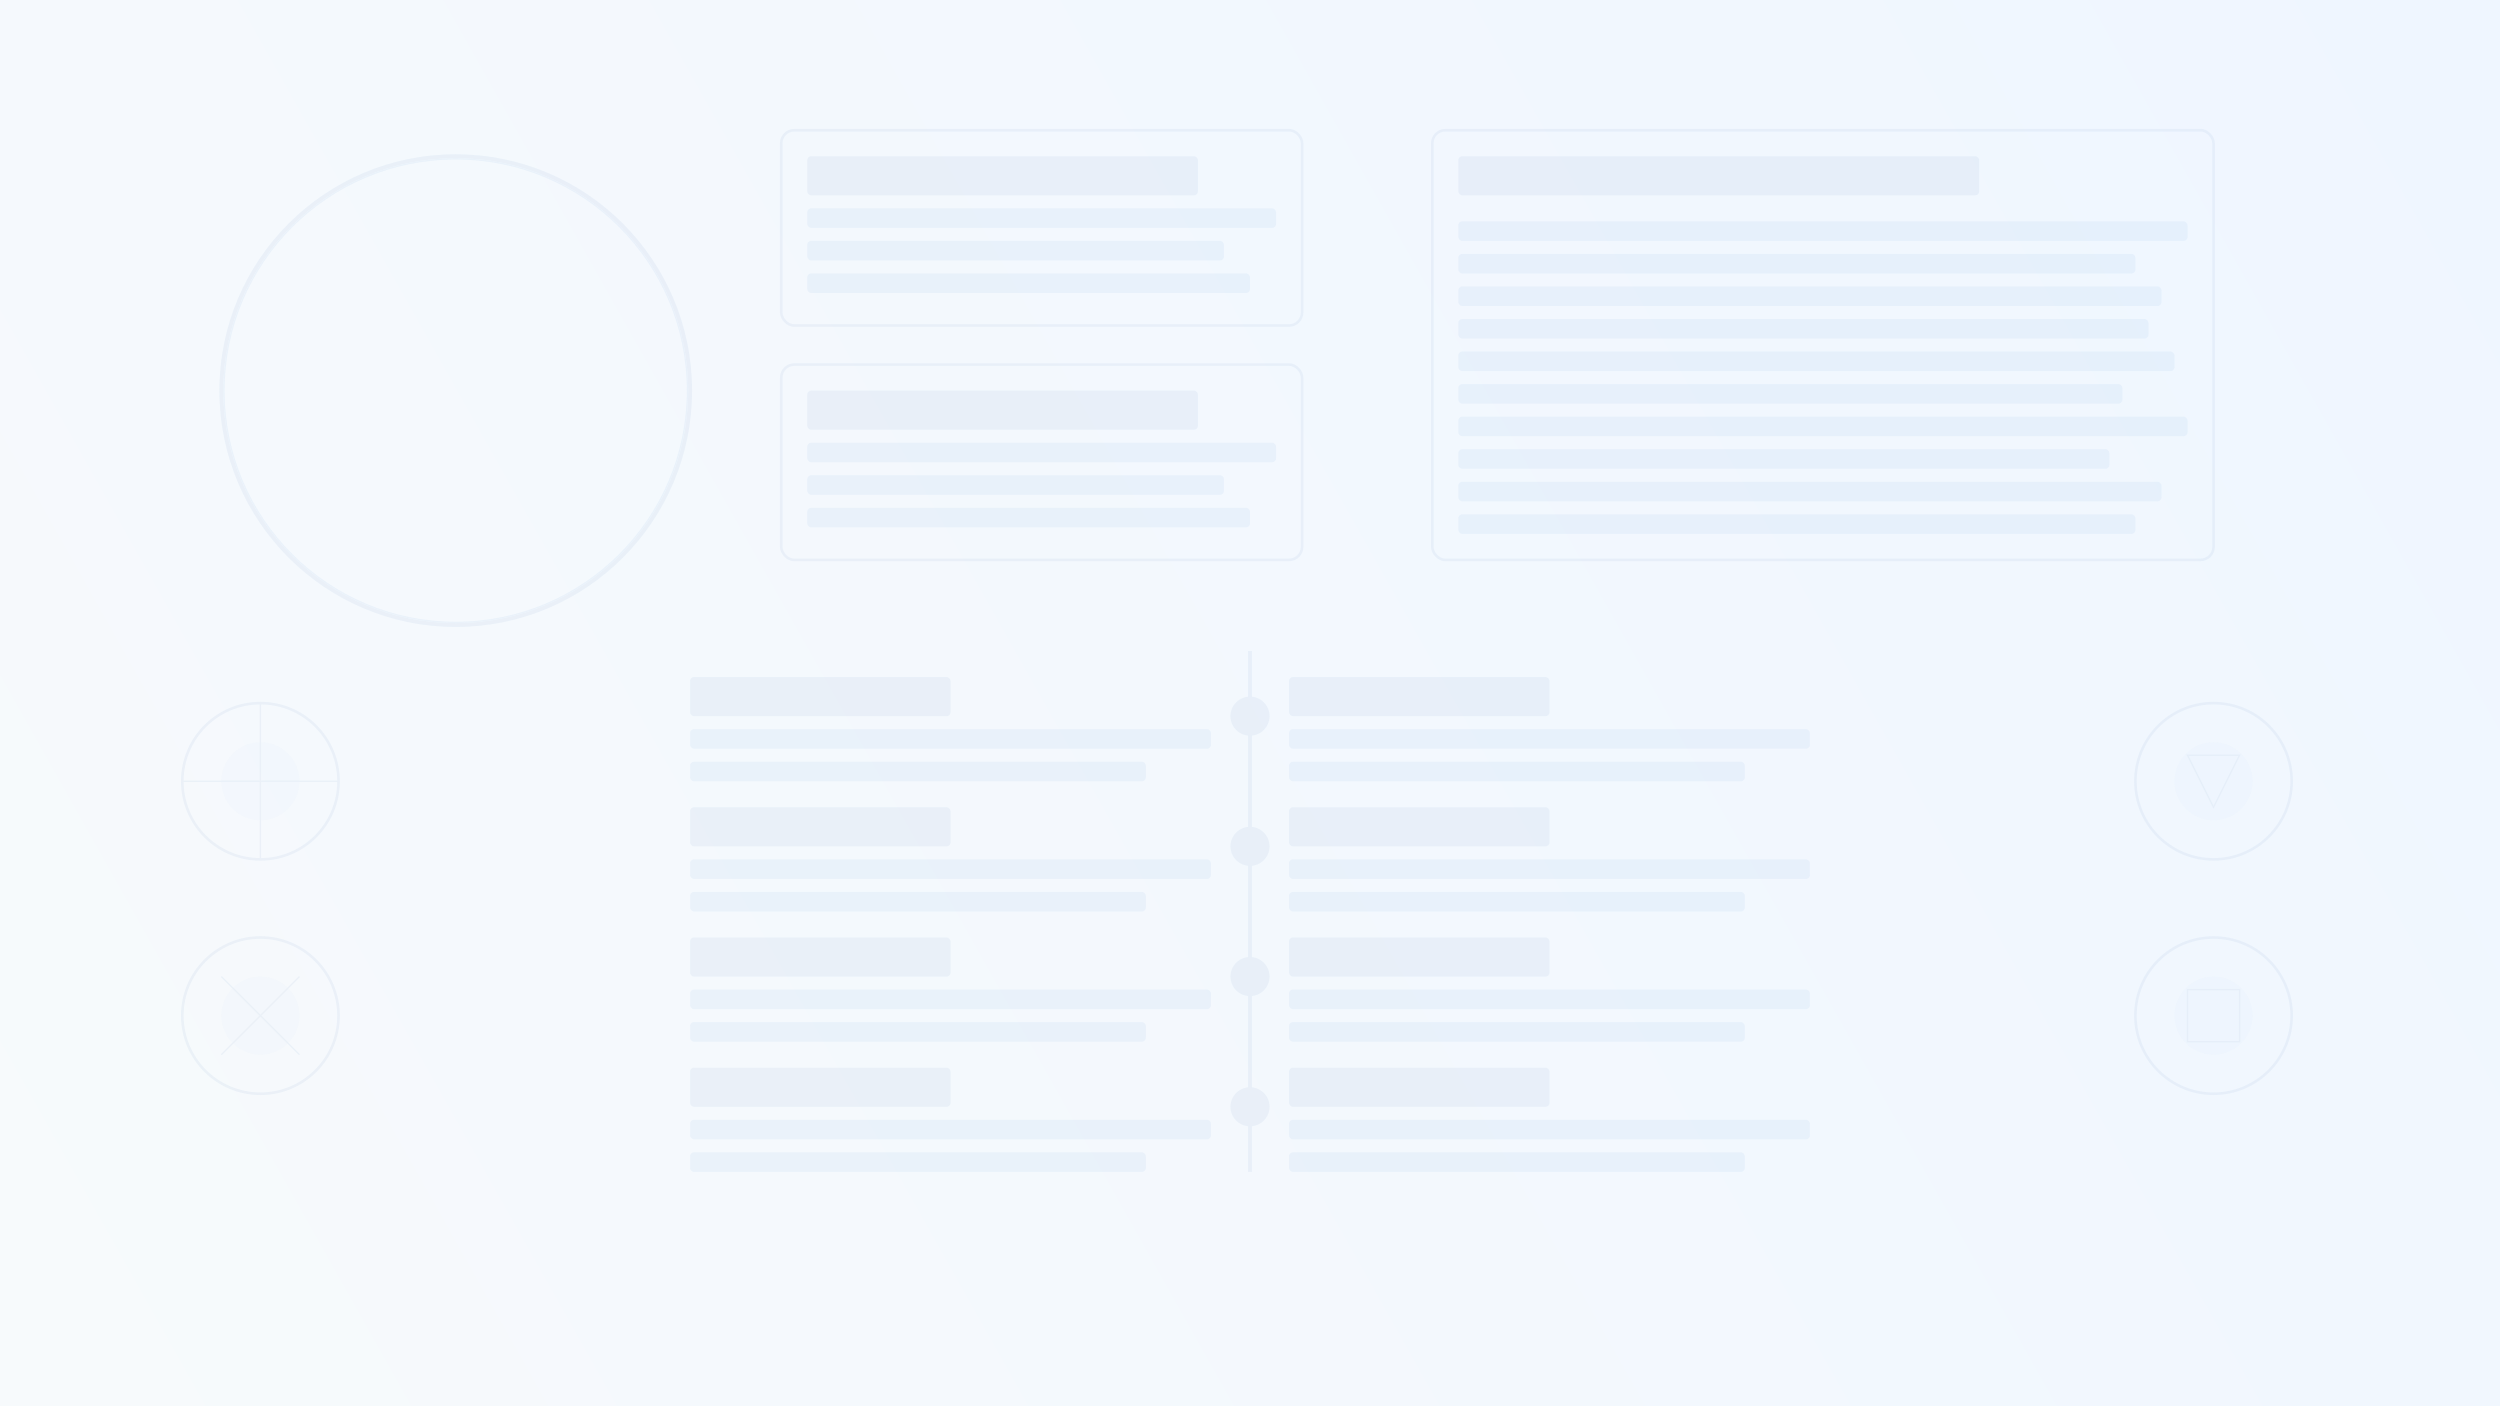 <?xml version="1.0" encoding="UTF-8"?>
<svg width="1920" height="1080" viewBox="0 0 1920 1080" fill="none" xmlns="http://www.w3.org/2000/svg">
  <rect x="0" y="0" width="1920" height="1080" fill="#333333" stroke="none"/>
  <!-- Subtle gradient background -->
  <rect width="1920" height="1080" fill="url(#about-gradient)" />
  
  <!-- About abstract elements -->
  <g opacity="0.06">
    <!-- Personal profile pattern -->
    <circle cx="350" cy="300" r="180" stroke="#2B6CB0" stroke-width="3" fill="none" />
    <circle cx="350" cy="300" r="178" stroke="#3182CE" stroke-width="1" fill="none" />
    
    <!-- Educational pattern -->
    <rect x="600" y="100" width="400" height="150" rx="10" stroke="#2B6CB0" stroke-width="2" fill="none" />
    <rect x="620" y="120" width="300" height="30" rx="3" fill="#2B6CB0" />
    <rect x="620" y="160" width="360" height="15" rx="3" fill="#3182CE" />
    <rect x="620" y="185" width="320" height="15" rx="3" fill="#3182CE" />
    <rect x="620" y="210" width="340" height="15" rx="3" fill="#3182CE" />
    
    <rect x="600" y="280" width="400" height="150" rx="10" stroke="#2B6CB0" stroke-width="2" fill="none" />
    <rect x="620" y="300" width="300" height="30" rx="3" fill="#2B6CB0" />
    <rect x="620" y="340" width="360" height="15" rx="3" fill="#3182CE" />
    <rect x="620" y="365" width="320" height="15" rx="3" fill="#3182CE" />
    <rect x="620" y="390" width="340" height="15" rx="3" fill="#3182CE" />
    
    <!-- Professional profile pattern -->
    <rect x="1100" y="100" width="600" height="330" rx="10" stroke="#2B6CB0" stroke-width="2" fill="none" />
    <rect x="1120" y="120" width="400" height="30" rx="3" fill="#2B6CB0" />
    <rect x="1120" y="170" width="560" height="15" rx="3" fill="#3182CE" />
    <rect x="1120" y="195" width="520" height="15" rx="3" fill="#3182CE" />
    <rect x="1120" y="220" width="540" height="15" rx="3" fill="#3182CE" />
    <rect x="1120" y="245" width="530" height="15" rx="3" fill="#3182CE" />
    <rect x="1120" y="270" width="550" height="15" rx="3" fill="#3182CE" />
    <rect x="1120" y="295" width="510" height="15" rx="3" fill="#3182CE" />
    <rect x="1120" y="320" width="560" height="15" rx="3" fill="#3182CE" />
    <rect x="1120" y="345" width="500" height="15" rx="3" fill="#3182CE" />
    <rect x="1120" y="370" width="540" height="15" rx="3" fill="#3182CE" />
    <rect x="1120" y="395" width="520" height="15" rx="3" fill="#3182CE" />
    
    <!-- Timeline element pattern -->
    <line x1="960" y1="500" x2="960" y2="900" stroke="#2B6CB0" stroke-width="3" />
    
    <circle cx="960" cy="550" r="15" fill="#2B6CB0" />
    <rect x="990" y="520" width="200" height="30" rx="3" fill="#2B6CB0" />
    <rect x="990" y="560" width="400" height="15" rx="3" fill="#3182CE" />
    <rect x="990" y="585" width="350" height="15" rx="3" fill="#3182CE" />
    
    <circle cx="960" cy="650" r="15" fill="#2B6CB0" />
    <rect x="990" y="620" width="200" height="30" rx="3" fill="#2B6CB0" />
    <rect x="990" y="660" width="400" height="15" rx="3" fill="#3182CE" />
    <rect x="990" y="685" width="350" height="15" rx="3" fill="#3182CE" />
    
    <circle cx="960" cy="750" r="15" fill="#2B6CB0" />
    <rect x="990" y="720" width="200" height="30" rx="3" fill="#2B6CB0" />
    <rect x="990" y="760" width="400" height="15" rx="3" fill="#3182CE" />
    <rect x="990" y="785" width="350" height="15" rx="3" fill="#3182CE" />
    
    <circle cx="960" cy="850" r="15" fill="#2B6CB0" />
    <rect x="990" y="820" width="200" height="30" rx="3" fill="#2B6CB0" />
    <rect x="990" y="860" width="400" height="15" rx="3" fill="#3182CE" />
    <rect x="990" y="885" width="350" height="15" rx="3" fill="#3182CE" />
    
    <rect x="530" y="520" width="200" height="30" rx="3" fill="#2B6CB0" />
    <rect x="530" y="560" width="400" height="15" rx="3" fill="#3182CE" />
    <rect x="530" y="585" width="350" height="15" rx="3" fill="#3182CE" />
    
    <rect x="530" y="620" width="200" height="30" rx="3" fill="#2B6CB0" />
    <rect x="530" y="660" width="400" height="15" rx="3" fill="#3182CE" />
    <rect x="530" y="685" width="350" height="15" rx="3" fill="#3182CE" />
    
    <rect x="530" y="720" width="200" height="30" rx="3" fill="#2B6CB0" />
    <rect x="530" y="760" width="400" height="15" rx="3" fill="#3182CE" />
    <rect x="530" y="785" width="350" height="15" rx="3" fill="#3182CE" />
    
    <rect x="530" y="820" width="200" height="30" rx="3" fill="#2B6CB0" />
    <rect x="530" y="860" width="400" height="15" rx="3" fill="#3182CE" />
    <rect x="530" y="885" width="350" height="15" rx="3" fill="#3182CE" />
    
    <!-- Interests pattern -->
    <circle cx="200" cy="600" r="60" stroke="#2B6CB0" stroke-width="2" fill="none" />
    <circle cx="200" cy="600" r="30" fill="#3182CE" fill-opacity="0.3" />
    <line x1="200" y1="540" x2="200" y2="660" stroke="#2B6CB0" stroke-width="1" />
    <line x1="140" y1="600" x2="260" y2="600" stroke="#2B6CB0" stroke-width="1" />
    
    <circle cx="200" cy="780" r="60" stroke="#2B6CB0" stroke-width="2" fill="none" />
    <circle cx="200" cy="780" r="30" fill="#3182CE" fill-opacity="0.3" />
    <path d="M170,750 L230,810" stroke="#2B6CB0" stroke-width="1" />
    <path d="M170,810 L230,750" stroke="#2B6CB0" stroke-width="1" />
    
    <circle cx="1700" cy="600" r="60" stroke="#2B6CB0" stroke-width="2" fill="none" />
    <circle cx="1700" cy="600" r="30" fill="#3182CE" fill-opacity="0.3" />
    <path d="M1680,580 L1720,580 L1700,620 Z" stroke="#2B6CB0" stroke-width="1" fill="none" />
    
    <circle cx="1700" cy="780" r="60" stroke="#2B6CB0" stroke-width="2" fill="none" />
    <circle cx="1700" cy="780" r="30" fill="#3182CE" fill-opacity="0.3" />
    <rect x="1680" y="760" width="40" height="40" stroke="#2B6CB0" stroke-width="1" fill="none" />
  </g>
  
  <!-- Defs for gradients -->
  <defs>
    <linearGradient id="about-gradient" x1="0" y1="1080" x2="1920" y2="0" gradientUnits="userSpaceOnUse">
      <stop offset="0" stop-color="#F7FAFC" />
      <stop offset="1" stop-color="#EFF6FF" />
    </linearGradient>
  </defs>
</svg>